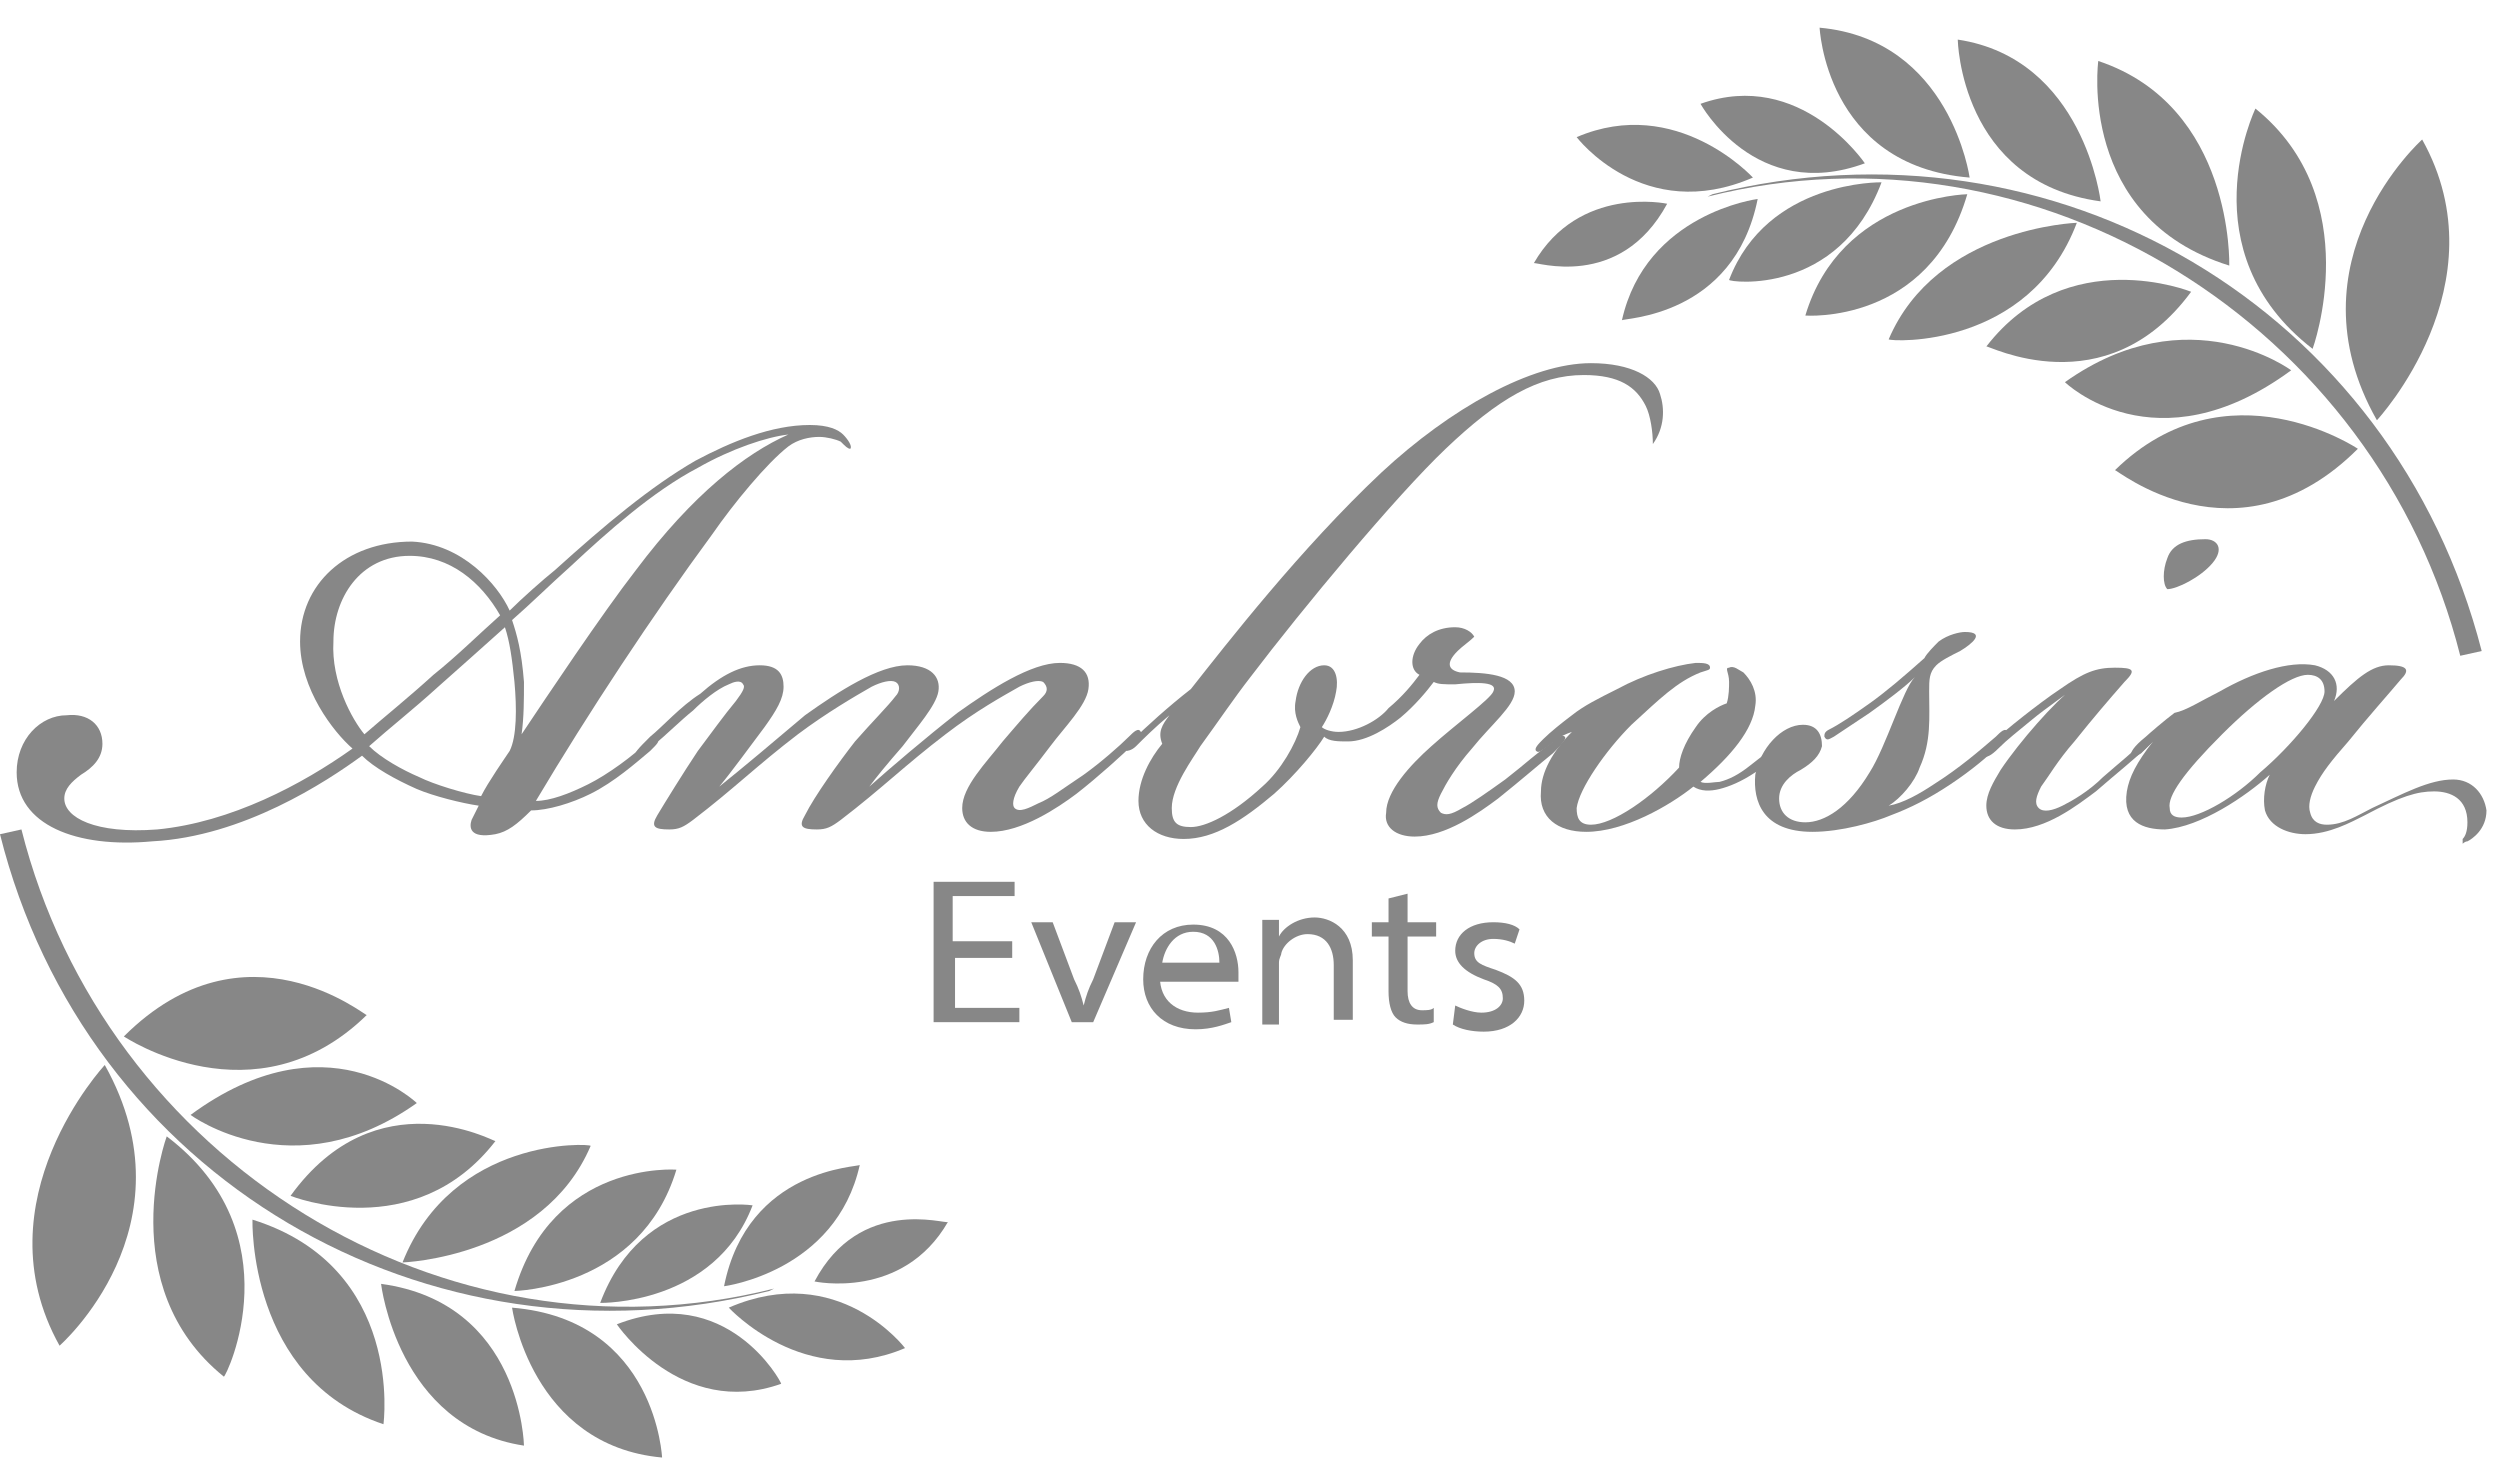 <svg width="68" height="40" viewBox="0 0 68 40" fill="none" xmlns="http://www.w3.org/2000/svg">
<path d="M27.597 26.055H25.977V27.414H27.727V27.803H25.394V23.985H27.597V24.373H25.913V25.602H27.532V26.055H27.597Z" fill="#878787"/>
<path d="M28.633 25.085L29.216 26.638C29.346 26.897 29.411 27.091 29.476 27.35C29.54 27.091 29.605 26.897 29.735 26.638L30.318 25.085H30.901L29.735 27.803H29.152L28.05 25.085H28.633Z" fill="#878787"/>
<path d="M31.549 26.573C31.549 27.22 32.002 27.544 32.585 27.544C32.974 27.544 33.168 27.479 33.427 27.414L33.492 27.803C33.298 27.867 32.974 27.997 32.52 27.997C31.613 27.997 31.095 27.414 31.095 26.638C31.095 25.797 31.613 25.149 32.456 25.149C33.427 25.149 33.686 25.926 33.686 26.444C33.686 26.573 33.686 26.638 33.686 26.703H31.549V26.573ZM33.168 26.185C33.168 25.861 33.039 25.344 32.456 25.344C31.937 25.344 31.678 25.797 31.613 26.185H33.168Z" fill="#878787"/>
<path d="M34.334 25.797C34.334 25.538 34.334 25.279 34.334 25.02H34.788V25.473C34.917 25.214 35.306 24.955 35.759 24.955C36.148 24.955 36.796 25.214 36.796 26.12V27.738H36.278V26.25C36.278 25.797 36.083 25.408 35.565 25.408C35.241 25.408 34.917 25.667 34.852 25.926C34.852 25.991 34.788 26.055 34.788 26.185V27.867H34.334V25.797Z" fill="#878787"/>
<path d="M38.286 24.308V25.085H39.063V25.473H38.286V26.961C38.286 27.285 38.416 27.479 38.675 27.479C38.804 27.479 38.934 27.479 38.998 27.414V27.802C38.869 27.867 38.739 27.867 38.545 27.867C38.286 27.867 38.092 27.802 37.962 27.673C37.832 27.544 37.768 27.285 37.768 26.961V25.473H37.314V25.085H37.768V24.438L38.286 24.308Z" fill="#878787"/>
<path d="M39.582 27.35C39.711 27.414 40.035 27.544 40.294 27.544C40.683 27.544 40.877 27.35 40.877 27.155C40.877 26.897 40.748 26.767 40.359 26.638C39.841 26.444 39.582 26.185 39.582 25.861C39.582 25.408 39.97 25.085 40.618 25.085C40.942 25.085 41.201 25.149 41.331 25.279L41.201 25.667C41.072 25.602 40.877 25.538 40.618 25.538C40.294 25.538 40.1 25.732 40.1 25.926C40.1 26.185 40.294 26.25 40.683 26.379C41.201 26.573 41.46 26.767 41.46 27.22C41.46 27.673 41.072 28.061 40.359 28.061C40.035 28.061 39.711 27.997 39.517 27.867L39.582 27.35Z" fill="#878787"/>
<path d="M0.453 21.008C0.453 20.102 1.101 19.455 1.814 19.455C2.397 19.39 2.786 19.714 2.786 20.231C2.786 20.62 2.526 20.878 2.203 21.073C1.943 21.267 1.749 21.461 1.749 21.72C1.749 22.237 2.591 22.69 4.276 22.561C6.284 22.367 8.227 21.331 9.588 20.361C9.069 19.908 8.162 18.743 8.162 17.449C8.162 15.896 9.393 14.731 11.207 14.731C12.568 14.796 13.539 15.896 13.863 16.608C14.187 16.284 14.77 15.766 15.094 15.507C16.454 14.278 17.685 13.243 18.916 12.531C19.888 12.013 20.989 11.56 22.026 11.56C22.544 11.56 22.803 11.69 22.933 11.819C23.062 11.948 23.192 12.143 23.127 12.207C23.062 12.207 22.997 12.143 22.868 12.013C22.738 11.948 22.479 11.884 22.285 11.884C22.026 11.884 21.702 11.948 21.443 12.143C20.86 12.595 19.953 13.695 19.37 14.537C17.75 16.737 16.001 19.39 14.576 21.785C14.964 21.785 15.483 21.59 16.001 21.331C16.519 21.073 17.232 20.555 17.621 20.167C17.75 20.037 17.815 20.037 17.88 20.102C17.945 20.167 17.88 20.231 17.685 20.425C17.297 20.749 16.714 21.267 16.066 21.59C15.548 21.849 14.9 22.043 14.446 22.043C14.058 22.432 13.799 22.626 13.475 22.69C12.762 22.82 12.762 22.496 12.827 22.302C12.892 22.173 12.956 22.043 13.021 21.914C12.568 21.849 11.79 21.655 11.337 21.461C10.754 21.202 10.171 20.878 9.847 20.555C8.875 21.267 6.608 22.755 4.146 22.884C2.073 23.079 0.453 22.432 0.453 21.008ZM11.142 15.119C9.782 15.119 9.069 16.284 9.069 17.449C9.005 18.549 9.588 19.584 9.912 19.973C10.43 19.52 11.078 19.002 11.79 18.355C12.438 17.837 13.021 17.255 13.604 16.737C13.086 15.831 12.244 15.119 11.142 15.119ZM11.402 21.137C11.79 21.331 12.632 21.59 13.086 21.655C13.28 21.267 13.734 20.62 13.863 20.425C14.058 20.037 14.058 19.261 13.993 18.549C13.928 17.902 13.863 17.449 13.734 17.061C13.086 17.643 12.503 18.161 11.92 18.678C11.207 19.325 10.624 19.778 10.041 20.296C10.365 20.62 10.948 20.943 11.402 21.137ZM17.297 15.507C18.851 13.437 20.277 12.337 21.443 11.819C20.86 11.884 19.888 12.207 18.981 12.725C17.75 13.372 16.519 14.472 15.548 15.378C14.9 15.96 14.446 16.413 13.928 16.866C14.058 17.255 14.187 17.708 14.252 18.549C14.252 19.002 14.252 19.52 14.187 19.973C14.835 19.002 16.39 16.672 17.297 15.507Z" fill="#878787"/>
<path d="M20.665 18.096C21.184 18.096 21.313 18.355 21.313 18.678C21.313 19.002 21.119 19.326 20.795 19.778C20.406 20.296 19.888 21.008 19.564 21.396C20.212 20.878 21.054 20.167 21.896 19.455C22.803 18.808 23.904 18.096 24.682 18.096C25.33 18.096 25.589 18.419 25.524 18.808C25.459 19.196 24.941 19.778 24.552 20.296C24.099 20.814 23.84 21.137 23.645 21.396C24.228 20.878 25.135 20.102 26.042 19.39C26.949 18.743 28.05 18.031 28.828 18.031C29.411 18.031 29.67 18.29 29.605 18.743C29.54 19.196 28.957 19.778 28.569 20.296C28.18 20.814 27.856 21.202 27.727 21.396C27.532 21.72 27.532 21.914 27.597 21.979C27.727 22.108 27.986 21.979 28.245 21.849C28.569 21.72 28.893 21.461 29.476 21.073C29.929 20.749 30.447 20.296 30.706 20.037C30.836 19.908 30.966 19.778 31.03 19.908C31.095 19.973 31.03 20.037 30.836 20.231C30.577 20.49 29.864 21.137 29.281 21.59C28.763 21.979 27.791 22.626 26.949 22.626C26.431 22.626 26.172 22.367 26.172 21.979C26.172 21.396 26.82 20.749 27.273 20.167C27.662 19.714 27.986 19.326 28.374 18.937C28.504 18.808 28.504 18.678 28.374 18.549C28.245 18.484 27.986 18.549 27.727 18.678C27.273 18.937 26.561 19.326 25.718 19.973C24.617 20.814 23.969 21.461 22.868 22.302C22.609 22.496 22.479 22.561 22.22 22.561C21.831 22.561 21.702 22.496 21.896 22.173C22.155 21.655 22.803 20.749 23.257 20.167C23.71 19.649 24.163 19.196 24.358 18.937C24.487 18.808 24.487 18.614 24.358 18.549C24.228 18.484 23.969 18.549 23.71 18.678C23.257 18.937 22.479 19.39 21.702 19.973C20.601 20.814 19.953 21.461 18.851 22.302C18.592 22.496 18.463 22.561 18.204 22.561C17.815 22.561 17.685 22.496 17.88 22.173C18.074 21.849 18.592 21.008 18.981 20.426C19.37 19.908 19.694 19.455 20.017 19.067C20.212 18.808 20.277 18.678 20.212 18.614C20.147 18.484 19.953 18.549 19.823 18.614C19.499 18.743 19.111 19.067 18.851 19.326C18.527 19.584 18.139 19.973 17.75 20.296C17.491 20.555 17.361 20.62 17.297 20.555C17.232 20.49 17.361 20.361 17.685 20.037C18.009 19.778 18.527 19.196 19.046 18.872C19.629 18.355 20.147 18.096 20.665 18.096Z" fill="#878787"/>
<path d="M31.808 19.455C31.419 19.778 31.095 20.102 30.901 20.296C30.771 20.425 30.642 20.425 30.642 20.425C30.577 20.361 30.642 20.296 30.771 20.167C31.16 19.778 31.808 19.196 32.391 18.743C33.362 17.514 35.371 14.925 37.573 12.854C39.452 11.107 41.655 9.878 43.274 9.878C44.375 9.878 45.023 10.266 45.153 10.719C45.282 11.107 45.282 11.625 44.958 12.078C44.958 11.754 44.894 11.301 44.764 11.042C44.505 10.525 44.051 10.201 43.08 10.201C41.849 10.201 40.748 10.848 39.322 12.207C37.962 13.501 35.435 16.543 34.01 18.419C33.557 19.002 33.168 19.584 32.65 20.296C32.456 20.62 31.872 21.396 31.872 21.979C31.872 22.367 32.002 22.496 32.391 22.496C32.779 22.496 33.492 22.173 34.334 21.396C34.852 20.943 35.241 20.231 35.371 19.778C35.306 19.649 35.176 19.39 35.241 19.067C35.306 18.549 35.63 18.096 36.019 18.096C36.343 18.096 36.407 18.484 36.343 18.808C36.278 19.196 36.083 19.584 35.954 19.778C36.019 19.843 36.213 19.908 36.407 19.908C36.925 19.908 37.508 19.584 37.768 19.261C38.156 18.937 38.416 18.614 38.61 18.355C38.351 18.225 38.351 17.837 38.61 17.514C38.804 17.255 39.128 17.061 39.581 17.061C39.841 17.061 40.035 17.19 40.1 17.319C39.97 17.449 39.776 17.578 39.646 17.708C39.322 18.031 39.387 18.225 39.711 18.29C40.424 18.29 41.201 18.355 41.201 18.808C41.201 19.196 40.553 19.714 40.035 20.361C39.581 20.878 39.322 21.331 39.193 21.59C39.063 21.849 39.063 21.979 39.193 22.108C39.322 22.173 39.452 22.173 39.776 21.979C40.035 21.849 40.489 21.526 40.942 21.202C41.525 20.749 41.784 20.49 42.173 20.231C42.367 20.037 42.497 19.973 42.562 20.037C42.626 20.102 42.432 20.296 42.238 20.49C41.914 20.749 41.395 21.202 40.748 21.72C40.229 22.108 39.322 22.755 38.48 22.755C37.962 22.755 37.638 22.496 37.703 22.108C37.703 21.526 38.351 20.814 38.934 20.296C39.581 19.714 40.553 19.002 40.618 18.808C40.748 18.549 40.229 18.549 39.581 18.614C39.258 18.614 39.128 18.614 38.998 18.549C38.804 18.808 38.48 19.196 38.092 19.52C37.768 19.778 37.185 20.167 36.666 20.167C36.407 20.167 36.148 20.167 36.019 20.037C35.824 20.361 35.241 21.073 34.658 21.59C33.816 22.302 33.039 22.82 32.196 22.82C31.484 22.82 30.966 22.432 30.966 21.785C30.966 21.202 31.29 20.62 31.613 20.231C31.484 19.908 31.613 19.714 31.808 19.455Z" fill="#878787"/>
<path d="M42.108 20.296C41.914 20.426 41.849 20.49 41.784 20.426C41.719 20.361 41.849 20.231 41.978 20.102C42.173 19.908 42.497 19.649 42.756 19.455C43.08 19.196 43.468 19.002 43.987 18.743C44.699 18.355 45.541 18.096 46.124 18.031C46.319 18.031 46.513 18.031 46.513 18.161C46.513 18.225 46.448 18.225 46.254 18.29C45.606 18.549 45.153 19.002 44.375 19.714C43.663 20.426 42.95 21.461 42.885 21.979C42.885 22.238 42.95 22.432 43.274 22.432C43.857 22.432 44.894 21.72 45.671 20.878C45.671 20.62 45.801 20.231 46.124 19.778C46.384 19.39 46.772 19.196 46.967 19.131C47.031 18.937 47.031 18.678 47.031 18.549C47.031 18.29 46.902 18.161 47.031 18.161C47.161 18.096 47.291 18.225 47.42 18.29C47.614 18.484 47.809 18.808 47.744 19.196C47.679 19.843 47.096 20.555 46.254 21.267C46.384 21.331 46.643 21.267 46.772 21.267C47.031 21.202 47.291 21.073 47.614 20.814C47.938 20.555 48.133 20.426 48.457 20.167C48.716 19.973 48.845 19.843 48.91 19.908C48.975 19.973 48.845 20.167 48.586 20.361C48.327 20.555 48.068 20.814 47.744 21.008C47.355 21.267 47.031 21.396 46.772 21.461C46.513 21.526 46.254 21.526 46.06 21.396C45.412 21.914 44.181 22.626 43.145 22.626C42.367 22.626 41.849 22.238 41.914 21.526C41.914 21.008 42.238 20.426 42.756 19.908C42.367 20.037 42.302 20.167 42.108 20.296Z" fill="#878787"/>
<path d="M52.603 21.331C53.315 20.878 53.834 20.425 54.287 20.037C54.416 19.908 54.546 19.778 54.611 19.908C54.676 19.973 54.546 20.102 54.352 20.296C54.093 20.555 53.639 20.943 53.056 21.331C52.473 21.72 51.955 21.979 51.437 22.173C50.983 22.367 50.076 22.626 49.299 22.626C47.938 22.626 47.679 21.785 47.744 21.073C47.874 20.361 48.457 19.714 49.04 19.714C49.428 19.714 49.558 19.973 49.558 20.296C49.493 20.555 49.299 20.749 48.975 20.943C48.716 21.073 48.392 21.331 48.392 21.72C48.392 22.108 48.651 22.367 49.105 22.367C49.623 22.367 50.27 21.979 50.854 21.008C51.307 20.296 51.761 18.743 52.084 18.419C51.825 18.678 51.307 19.067 50.854 19.39C50.465 19.649 50.076 19.908 49.882 20.037C49.752 20.102 49.688 20.167 49.623 20.037C49.623 19.973 49.623 19.908 49.752 19.843C50.011 19.714 50.4 19.455 50.854 19.131C51.307 18.808 51.761 18.419 52.343 17.902C52.408 17.772 52.603 17.578 52.732 17.449C52.991 17.255 53.315 17.19 53.445 17.19C54.028 17.19 53.639 17.514 53.315 17.708C53.056 17.837 52.797 17.966 52.667 18.096C52.473 18.29 52.473 18.484 52.473 18.808C52.473 19.52 52.538 20.167 52.214 20.878C52.084 21.267 51.696 21.72 51.372 21.914C51.761 21.849 52.214 21.59 52.603 21.331Z" fill="#878787"/>
<path d="M55.259 19.584C54.87 19.908 54.611 20.102 54.352 20.361C54.157 20.555 54.028 20.62 53.963 20.555C53.898 20.49 53.963 20.426 54.222 20.167C54.481 19.908 55.453 19.131 56.036 18.743C56.684 18.29 57.008 18.161 57.526 18.161C58.044 18.161 58.109 18.225 57.785 18.549C57.332 19.067 56.943 19.52 56.425 20.167C55.971 20.684 55.712 21.137 55.518 21.396C55.388 21.655 55.324 21.849 55.453 21.979C55.583 22.108 55.842 22.043 56.101 21.914C56.36 21.785 56.813 21.526 57.202 21.137C57.72 20.684 57.98 20.49 58.368 20.102C58.627 19.908 58.692 19.779 58.757 19.843C58.822 19.908 58.563 20.167 58.498 20.231C58.174 20.555 57.526 21.073 57.008 21.526C56.489 21.914 55.647 22.561 54.805 22.561C54.287 22.561 54.028 22.302 54.028 21.914C54.028 21.59 54.222 21.267 54.416 20.943C54.935 20.167 55.907 19.067 56.36 18.743C56.23 18.872 55.647 19.261 55.259 19.584ZM59.988 14.666C60.312 14.666 60.506 14.925 60.182 15.313C59.858 15.702 59.21 16.025 58.951 16.025C58.822 15.896 58.822 15.508 58.951 15.184C59.081 14.796 59.469 14.666 59.988 14.666Z" fill="#878787"/>
<path d="M60.376 18.808C61.283 18.29 62.255 17.966 62.968 18.096C63.486 18.225 63.68 18.614 63.486 19.067C64.134 18.419 64.522 18.096 64.976 18.096C65.494 18.096 65.559 18.225 65.3 18.484C64.976 18.872 64.393 19.52 63.875 20.167C63.421 20.684 63.162 21.008 62.968 21.396C62.838 21.655 62.773 21.914 62.838 22.108C62.903 22.367 63.097 22.432 63.292 22.432C63.745 22.432 64.134 22.173 64.522 21.979C65.365 21.59 66.077 21.202 66.725 21.202C67.243 21.202 67.567 21.59 67.632 22.043C67.632 22.561 67.243 22.82 67.114 22.885C67.049 22.885 66.984 22.949 66.984 22.949C66.984 22.949 66.984 22.885 66.984 22.82C67.049 22.755 67.114 22.626 67.114 22.367C67.114 21.72 66.66 21.526 66.207 21.526C65.753 21.526 65.3 21.655 64.328 22.173C63.939 22.367 63.356 22.69 62.709 22.69C62.255 22.69 61.737 22.496 61.607 22.043C61.542 21.72 61.607 21.331 61.737 21.073C61.089 21.655 59.858 22.496 58.886 22.561C58.303 22.561 57.72 22.367 57.85 21.526C57.915 21.137 58.109 20.749 58.563 20.167C58.498 20.231 58.368 20.361 58.239 20.49C58.109 20.555 58.044 20.62 57.98 20.555C57.915 20.49 58.044 20.296 58.368 20.037C58.433 19.973 58.886 19.584 59.146 19.39C59.469 19.325 59.858 19.067 60.376 18.808ZM60.441 19.973C59.405 21.008 58.951 21.655 59.016 21.979C59.016 22.173 59.146 22.237 59.34 22.237C59.858 22.237 60.83 21.655 61.478 21.008C62.32 20.296 63.227 19.196 63.227 18.808C63.227 18.484 63.032 18.355 62.773 18.355C62.32 18.355 61.413 19.002 60.441 19.973Z" fill="#878787"/>
<path d="M3.369 28.191C3.369 28.191 6.932 30.585 9.976 27.608C9.976 27.673 6.673 24.891 3.369 28.191Z" fill="#878787"/>
<path d="M2.85 28.968C2.85 28.968 -0.583 32.656 1.62 36.603C1.62 36.603 5.312 33.368 2.85 28.968Z" fill="#878787"/>
<path d="M4.535 30.909C4.535 30.909 3.045 34.986 6.089 37.445C6.154 37.445 8.033 33.562 4.535 30.909Z" fill="#878787"/>
<path d="M6.867 33.174C6.867 33.174 6.737 37.509 10.43 38.739C10.43 38.739 11.013 34.468 6.867 33.174Z" fill="#878787"/>
<path d="M10.365 34.921C10.365 34.921 10.819 38.804 14.252 39.321C14.252 39.321 14.187 35.439 10.365 34.921Z" fill="#878787"/>
<path d="M13.928 35.568C13.928 35.568 14.446 39.321 18.009 39.645C18.009 39.709 17.88 35.892 13.928 35.568Z" fill="#878787"/>
<path d="M16.778 36.021C16.778 36.021 18.527 38.609 21.248 37.639C21.248 37.574 19.758 34.856 16.778 36.021Z" fill="#878787"/>
<path d="M22.155 34.856C22.155 34.856 24.552 35.374 25.783 33.238C25.718 33.303 23.386 32.527 22.155 34.856Z" fill="#878787"/>
<path d="M5.183 30.326C5.183 30.326 7.968 32.397 11.337 30.003C11.337 30.003 8.875 27.608 5.183 30.326Z" fill="#878787"/>
<path d="M7.903 32.527C7.903 32.527 11.272 33.886 13.475 31.038C13.41 31.038 10.236 29.291 7.903 32.527Z" fill="#878787"/>
<path d="M10.948 34.339C10.948 34.339 14.77 34.209 16.066 31.168C16.066 31.103 12.309 30.909 10.948 34.339Z" fill="#878787"/>
<path d="M13.993 35.115C13.993 35.115 17.426 35.05 18.398 31.815C18.398 31.815 15.029 31.556 13.993 35.115Z" fill="#878787"/>
<path d="M16.325 35.439C16.325 35.439 19.434 35.503 20.471 32.785C20.471 32.785 17.491 32.332 16.325 35.439Z" fill="#878787"/>
<path d="M19.823 35.568C19.823 35.568 21.896 37.833 24.617 36.668C24.617 36.668 22.803 34.274 19.823 35.568Z" fill="#878787"/>
<path d="M0 22.691L0.583 22.561C2.85 31.556 12.049 37.315 21.054 35.05L20.924 35.115C11.596 37.445 2.332 32.009 0 22.691Z" fill="#878787"/>
<path d="M19.694 34.986C19.694 34.986 22.738 34.597 23.386 31.685C23.386 31.75 20.341 31.75 19.694 34.986Z" fill="#878787"/>
<path d="M64.134 12.207C64.134 12.207 60.571 9.813 57.526 12.79C57.526 12.725 60.83 15.507 64.134 12.207Z" fill="#878787"/>
<path d="M64.652 11.431C64.652 11.431 68.085 7.742 65.883 3.795C65.883 3.795 62.19 7.095 64.652 11.431Z" fill="#878787"/>
<path d="M62.903 9.489C62.903 9.489 64.393 5.413 61.348 2.953C61.348 2.953 59.469 6.836 62.903 9.489Z" fill="#878787"/>
<path d="M60.636 7.224C60.636 7.224 60.765 2.889 57.073 1.659C57.073 1.659 56.49 5.93 60.636 7.224Z" fill="#878787"/>
<path d="M57.137 5.477C57.137 5.477 56.684 1.594 53.251 1.077C53.251 1.077 53.315 4.959 57.137 5.477Z" fill="#878787"/>
<path d="M53.574 4.83C53.574 4.83 53.056 1.077 49.493 0.753C49.493 0.689 49.623 4.507 53.574 4.83Z" fill="#878787"/>
<path d="M50.724 4.442C50.724 4.442 48.975 1.853 46.254 2.824C46.254 2.824 47.744 5.542 50.724 4.442Z" fill="#878787"/>
<path d="M45.347 5.542C45.347 5.542 42.95 5.024 41.719 7.16C41.719 7.095 44.051 7.936 45.347 5.542Z" fill="#878787"/>
<path d="M62.32 10.072C62.32 10.072 59.534 8.001 56.166 10.395C56.166 10.395 58.627 12.79 62.32 10.072Z" fill="#878787"/>
<path d="M59.599 7.936C59.599 7.936 56.23 6.577 54.028 9.425C54.028 9.36 57.267 11.107 59.599 7.936Z" fill="#878787"/>
<path d="M56.49 6.06C56.49 6.06 52.667 6.189 51.372 9.23C51.437 9.295 55.194 9.489 56.49 6.06Z" fill="#878787"/>
<path d="M53.51 5.283C53.51 5.283 50.076 5.348 49.105 8.583C49.105 8.583 52.473 8.842 53.51 5.283Z" fill="#878787"/>
<path d="M51.178 4.959C51.178 4.959 48.068 4.895 47.031 7.613C47.031 7.677 50.011 8.066 51.178 4.959Z" fill="#878787"/>
<path d="M47.679 4.83C47.679 4.83 45.606 2.565 42.885 3.73C42.885 3.73 44.699 6.124 47.679 4.83Z" fill="#878787"/>
<path d="M67.502 17.708L66.919 17.837C64.652 8.842 55.453 3.083 46.448 5.348L46.578 5.283C55.907 2.953 65.106 8.389 67.502 17.708Z" fill="#878787"/>
<path d="M47.809 5.412C47.809 5.412 44.764 5.801 44.116 8.713C44.116 8.648 47.161 8.648 47.809 5.412Z" fill="#878787"/>
</svg>
